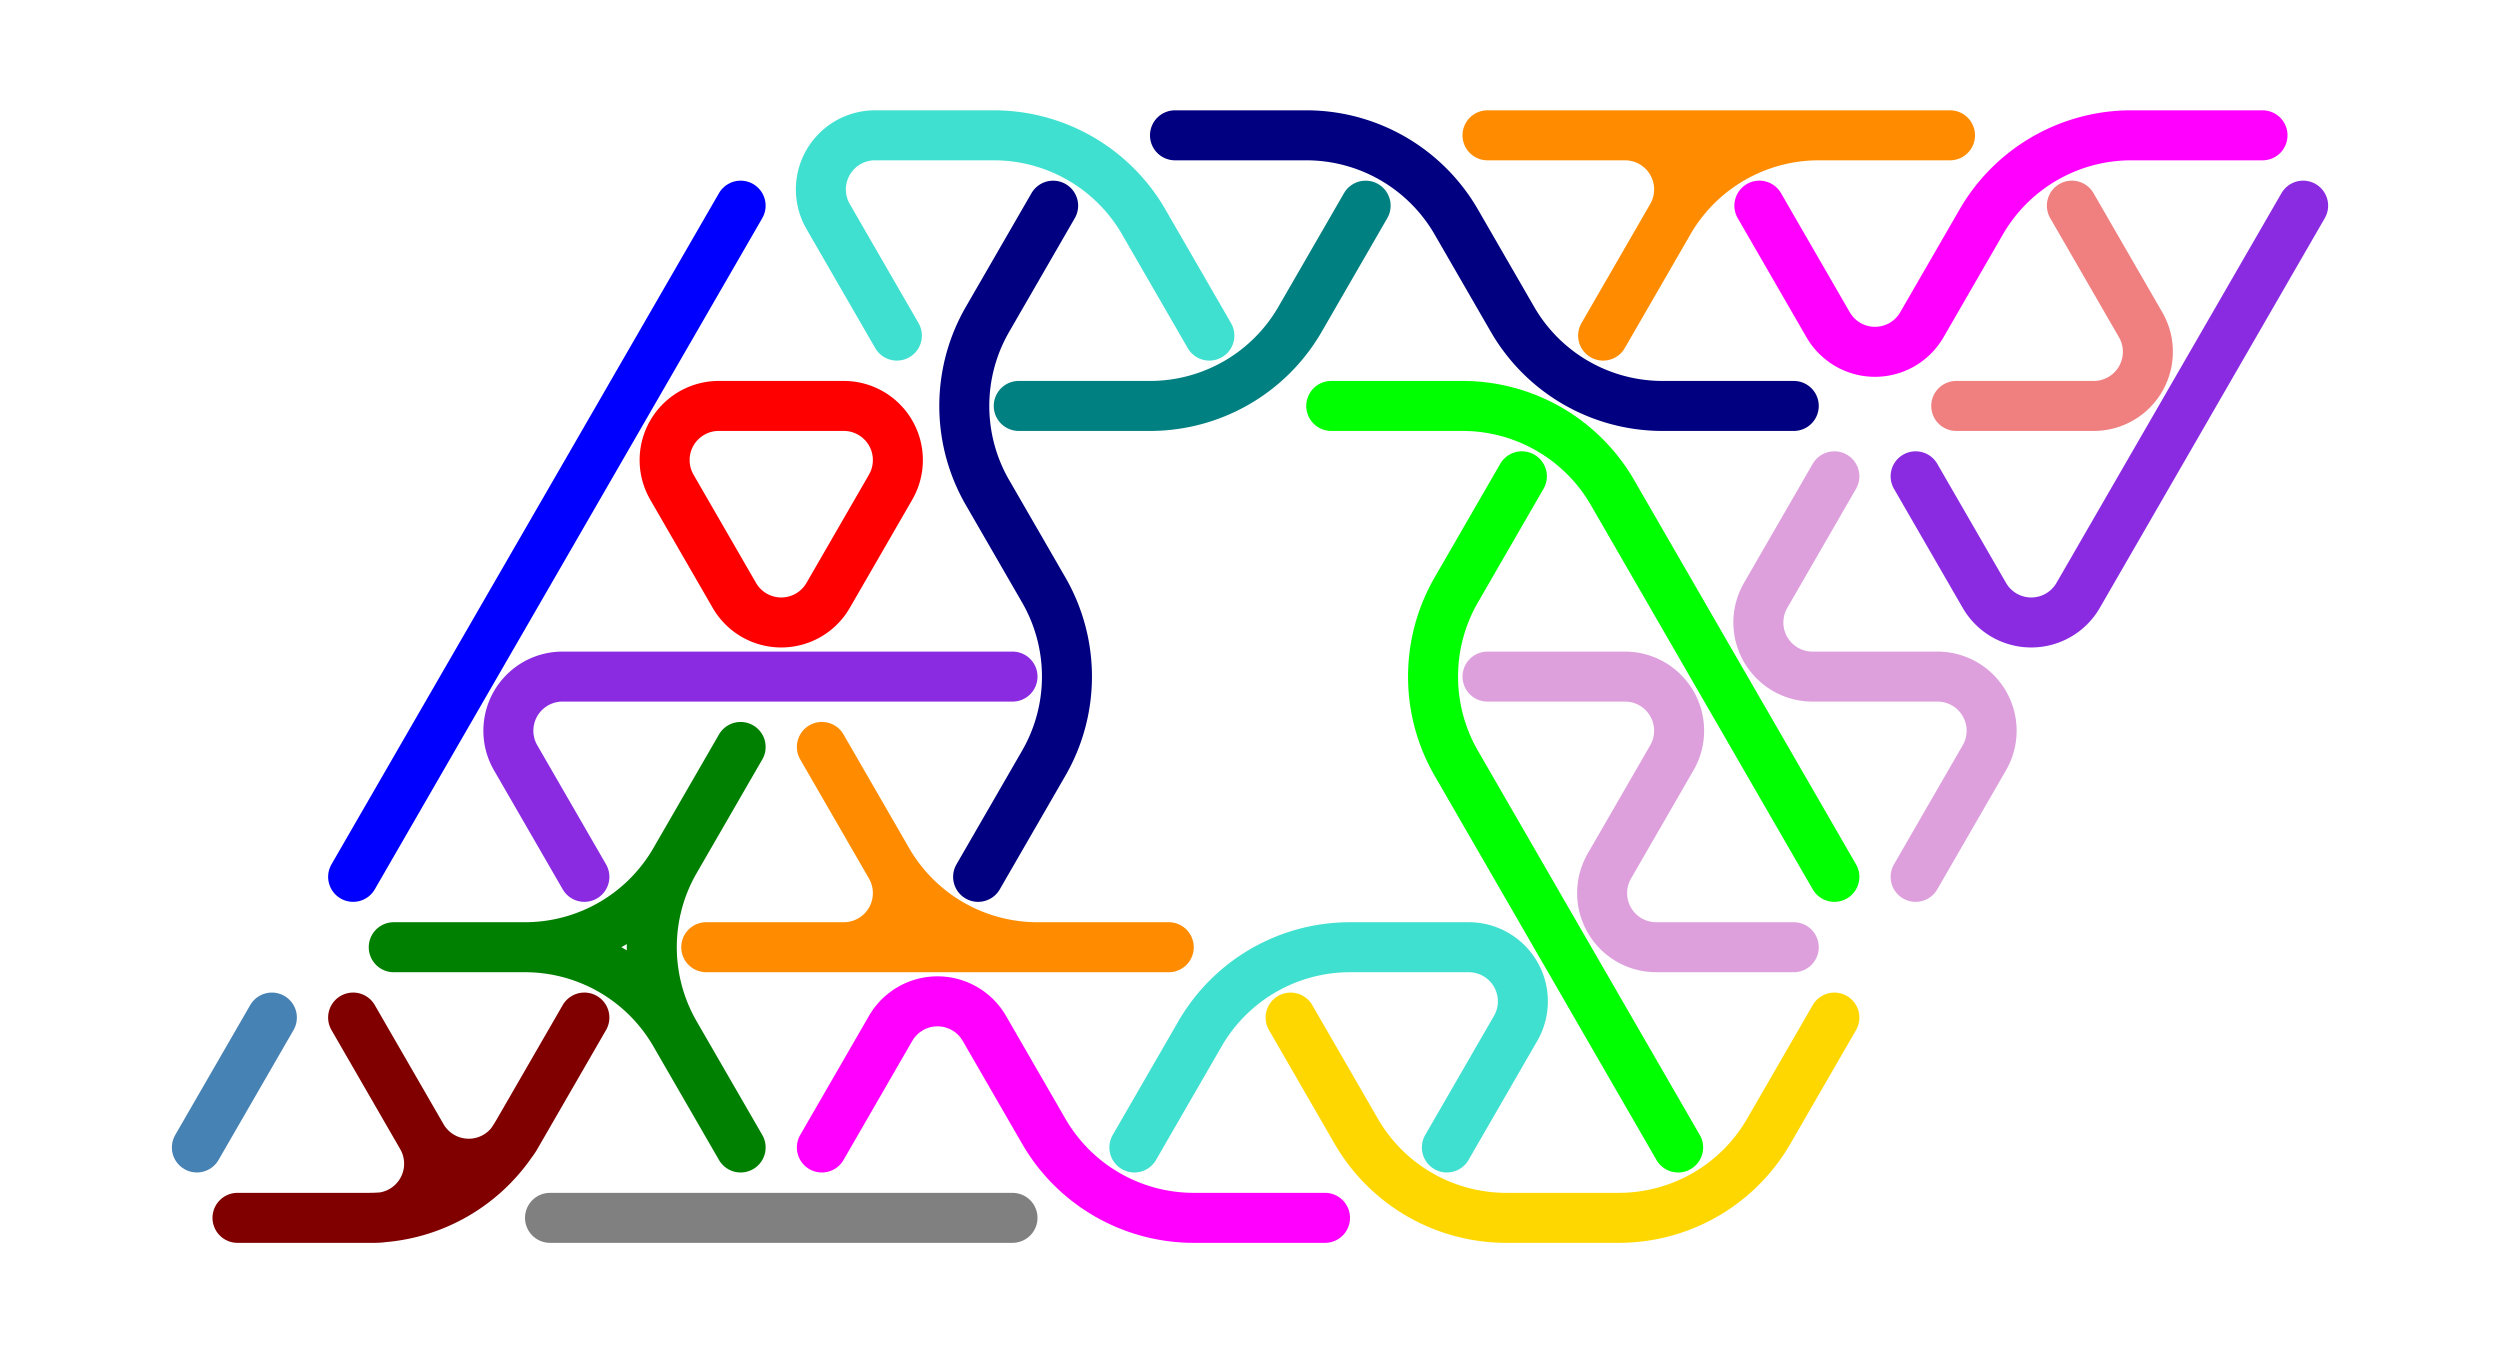 <?xml version="1.0" standalone="no"?>
<!-- Created by Polyform Puzzler (http://puzzler.sourceforge.net/) -->
<svg width="80.0" height="43.301" viewBox="0 0 80.0 43.301"
     xmlns="http://www.w3.org/2000/svg"
     xmlns:xlink="http://www.w3.org/1999/xlink">
<g>
<path stroke="gold" stroke-width="1.6" stroke-linecap="round"
      fill="none" d="M 43.400,36.200 l -2.100,-3.637 M 48.200,38.971 a 5.543,5.543 0 0,1 -4.800,-2.771 M 48.200,38.971 l 3.600,0.000 M 56.600,36.200 a 5.543,5.543 0 0,1 -4.800,2.771 M 56.600,36.200 l 2.100,-3.637">
<desc>C3</desc>
</path>
<path stroke="maroon" stroke-width="1.6" stroke-linecap="round"
      fill="none" d="M 13.500,36.373 a 1.732,1.732 0 0,1 -1.500,2.598 M 13.500,36.373 l -2.200,-3.811 M 16.500,36.373 a 1.732,1.732 0 0,1 -3.000,0.000 M 16.500,36.373 l 2.200,-3.811 M 16.600,36.200 a 5.543,5.543 0 0,1 -4.800,2.771 M 7.600,38.971 l 4.400,0.000">
<desc>E3</desc>
</path>
<path stroke="steelblue" stroke-width="1.6" stroke-linecap="round"
      fill="none" d="M 6.300,36.719 l 2.400,-4.157">
<desc>I1</desc>
</path>
<path stroke="gray" stroke-width="1.6" stroke-linecap="round"
      fill="none" d="M 17.600,38.971 l 7.400,0.000 M 25.000,38.971 l 7.400,0.000">
<desc>I2</desc>
</path>
<path stroke="blue" stroke-width="1.6" stroke-linecap="round"
      fill="none" d="M 11.300,28.059 l 3.700,-6.409 M 15.000,21.651 l 5.000,-8.660 M 20.000,12.990 l 3.700,-6.409">
<desc>I3</desc>
</path>
<path stroke="blueviolet" stroke-width="1.6" stroke-linecap="round"
      fill="none" d="M 16.500,24.249 a 1.732,1.732 0 0,1 1.500,-2.598 M 18.000,21.651 l 7.000,0.000 M 18.700,28.059 l -2.200,-3.811 M 25.000,21.651 l 7.400,0.000">
<desc>J3</desc>
</path>
<path stroke="teal" stroke-width="1.6" stroke-linecap="round"
      fill="none" d="M 32.600,12.990 l 4.200,0.000 M 41.600,10.219 a 5.543,5.543 0 0,1 -4.800,2.771 M 41.600,10.219 l 2.100,-3.637">
<desc>L2</desc>
</path>
<path stroke="lime" stroke-width="1.6" stroke-linecap="round"
      fill="none" d="M 42.600,12.990 l 4.200,0.000 M 46.800,12.990 a 5.543,5.543 0 0,1 4.800,2.771 M 55.000,21.651 l -3.400,-5.889 M 58.700,28.059 l -3.700,-6.409">
<desc>L3</desc>
</path>
<path stroke="red" stroke-width="1.6" stroke-linecap="round"
      fill="none" d="M 21.500,15.588 a 1.732,1.732 0 0,1 1.500,-2.598 M 23.000,12.990 l 4.000,0.000 M 23.500,19.053 l -2.000,-3.464 M 26.500,19.053 a 1.732,1.732 0 0,1 -3.000,0.000 M 26.500,19.053 l 2.000,-3.464 M 27.000,12.990 a 1.732,1.732 0 0,1 1.500,2.598">
<desc>O3</desc>
</path>
<path stroke="magenta" stroke-width="1.6" stroke-linecap="round"
      fill="none" d="M 58.500,10.392 l -2.200,-3.811 M 61.500,10.392 a 1.732,1.732 0 0,1 -3.000,0.000 M 61.500,10.392 l 1.900,-3.291 M 63.400,7.101 a 5.543,5.543 0 0,1 4.800,-2.771 M 68.200,4.330 l 4.200,0.000">
<desc>P3</desc>
</path>
<path stroke="navy" stroke-width="1.6" stroke-linecap="round"
      fill="none" d="M 31.300,28.059 l 2.100,-3.637 M 31.600,10.219 l 2.100,-3.637 M 31.600,15.762 a 5.543,5.543 0 0,1 0.000,-5.543 M 33.400,18.879 a 5.543,5.543 0 0,1 0.000,5.543 M 33.400,18.879 l -1.800,-3.118">
<desc>S3</desc>
</path>
<path stroke="darkorange" stroke-width="1.6" stroke-linecap="round"
      fill="none" d="M 47.600,4.330 l 7.400,0.000 M 51.300,10.739 l 2.200,-3.811 M 52.000,4.330 a 1.732,1.732 0 0,1 1.500,2.598 M 53.400,7.101 a 5.543,5.543 0 0,1 4.800,-2.771 M 55.000,4.330 l 7.400,0.000">
<desc>T3</desc>
</path>
<path stroke="turquoise" stroke-width="1.6" stroke-linecap="round"
      fill="none" d="M 26.500,6.928 a 1.732,1.732 0 0,1 1.500,-2.598 M 28.000,4.330 l 3.800,0.000 M 28.700,10.739 l -2.200,-3.811 M 31.800,4.330 a 5.543,5.543 0 0,1 4.800,2.771 M 38.700,10.739 l -2.100,-3.637">
<desc>U3</desc>
</path>
<path stroke="lightcoral" stroke-width="1.6" stroke-linecap="round"
      fill="none" d="M 62.600,12.990 l 4.400,0.000 M 68.500,10.392 a 1.732,1.732 0 0,1 -1.500,2.598 M 68.500,10.392 l -2.200,-3.811">
<desc>V2</desc>
</path>
<path stroke="green" stroke-width="1.6" stroke-linecap="round"
      fill="none" d="M 12.600,30.311 l 4.200,0.000 M 16.800,30.311 a 5.543,5.543 0 0,1 4.800,2.771 M 21.600,27.540 a 5.543,5.543 0 0,1 -4.800,2.771 M 21.600,27.540 l 2.100,-3.637 M 21.600,33.082 a 5.543,5.543 0 0,1 0.000,-5.543 M 23.700,36.719 l -2.100,-3.637">
<desc>Y3</desc>
</path>
<path stroke="plum" stroke-width="1.6" stroke-linecap="round"
      fill="none" d="M 56.500,19.053 l 2.200,-3.811 M 58.000,21.651 a 1.732,1.732 0 0,1 -1.500,-2.598 M 58.000,21.651 l 4.000,0.000 M 61.300,28.059 l 2.200,-3.811 M 62.000,21.651 a 1.732,1.732 0 0,1 1.500,2.598">
<desc>Z3</desc>
</path>
<path stroke="blueviolet" stroke-width="1.6" stroke-linecap="round"
      fill="none" d="M 63.500,19.053 l -2.200,-3.811 M 66.500,19.053 a 1.732,1.732 0 0,1 -3.000,0.000 M 66.500,19.053 l 3.500,-6.062 M 70.000,12.990 l 3.700,-6.409">
<desc>j3</desc>
</path>
<path stroke="lime" stroke-width="1.6" stroke-linecap="round"
      fill="none" d="M 46.600,18.879 l 2.100,-3.637 M 46.600,24.422 a 5.543,5.543 0 0,1 0.000,-5.543 M 50.000,30.311 l -3.400,-5.889 M 53.700,36.719 l -3.700,-6.409">
<desc>l3</desc>
</path>
<path stroke="magenta" stroke-width="1.6" stroke-linecap="round"
      fill="none" d="M 26.300,36.719 l 2.200,-3.811 M 28.500,32.909 a 1.732,1.732 0 0,1 3.000,0.000 M 33.400,36.200 l -1.900,-3.291 M 38.200,38.971 a 5.543,5.543 0 0,1 -4.800,-2.771 M 38.200,38.971 l 4.200,0.000">
<desc>p3</desc>
</path>
<path stroke="navy" stroke-width="1.6" stroke-linecap="round"
      fill="none" d="M 37.600,4.330 l 4.200,0.000 M 41.800,4.330 a 5.543,5.543 0 0,1 4.800,2.771 M 48.400,10.219 l -1.800,-3.118 M 53.200,12.990 a 5.543,5.543 0 0,1 -4.800,-2.771 M 53.200,12.990 l 4.200,0.000">
<desc>s3</desc>
</path>
<path stroke="darkorange" stroke-width="1.6" stroke-linecap="round"
      fill="none" d="M 22.600,30.311 l 7.400,0.000 M 28.500,27.713 a 1.732,1.732 0 0,1 -1.500,2.598 M 28.500,27.713 l -2.200,-3.811 M 30.000,30.311 l 7.400,0.000 M 33.200,30.311 a 5.543,5.543 0 0,1 -4.800,-2.771">
<desc>t3</desc>
</path>
<path stroke="turquoise" stroke-width="1.6" stroke-linecap="round"
      fill="none" d="M 36.300,36.719 l 2.100,-3.637 M 38.400,33.082 a 5.543,5.543 0 0,1 4.800,-2.771 M 43.200,30.311 l 3.800,0.000 M 46.300,36.719 l 2.200,-3.811 M 47.000,30.311 a 1.732,1.732 0 0,1 1.500,2.598">
<desc>u3</desc>
</path>
<path stroke="plum" stroke-width="1.6" stroke-linecap="round"
      fill="none" d="M 47.600,21.651 l 4.400,0.000 M 51.500,27.713 l 2.000,-3.464 M 52.000,21.651 a 1.732,1.732 0 0,1 1.500,2.598 M 53.000,30.311 a 1.732,1.732 0 0,1 -1.500,-2.598 M 53.000,30.311 l 4.400,0.000">
<desc>z3</desc>
</path>
</g>
</svg>
